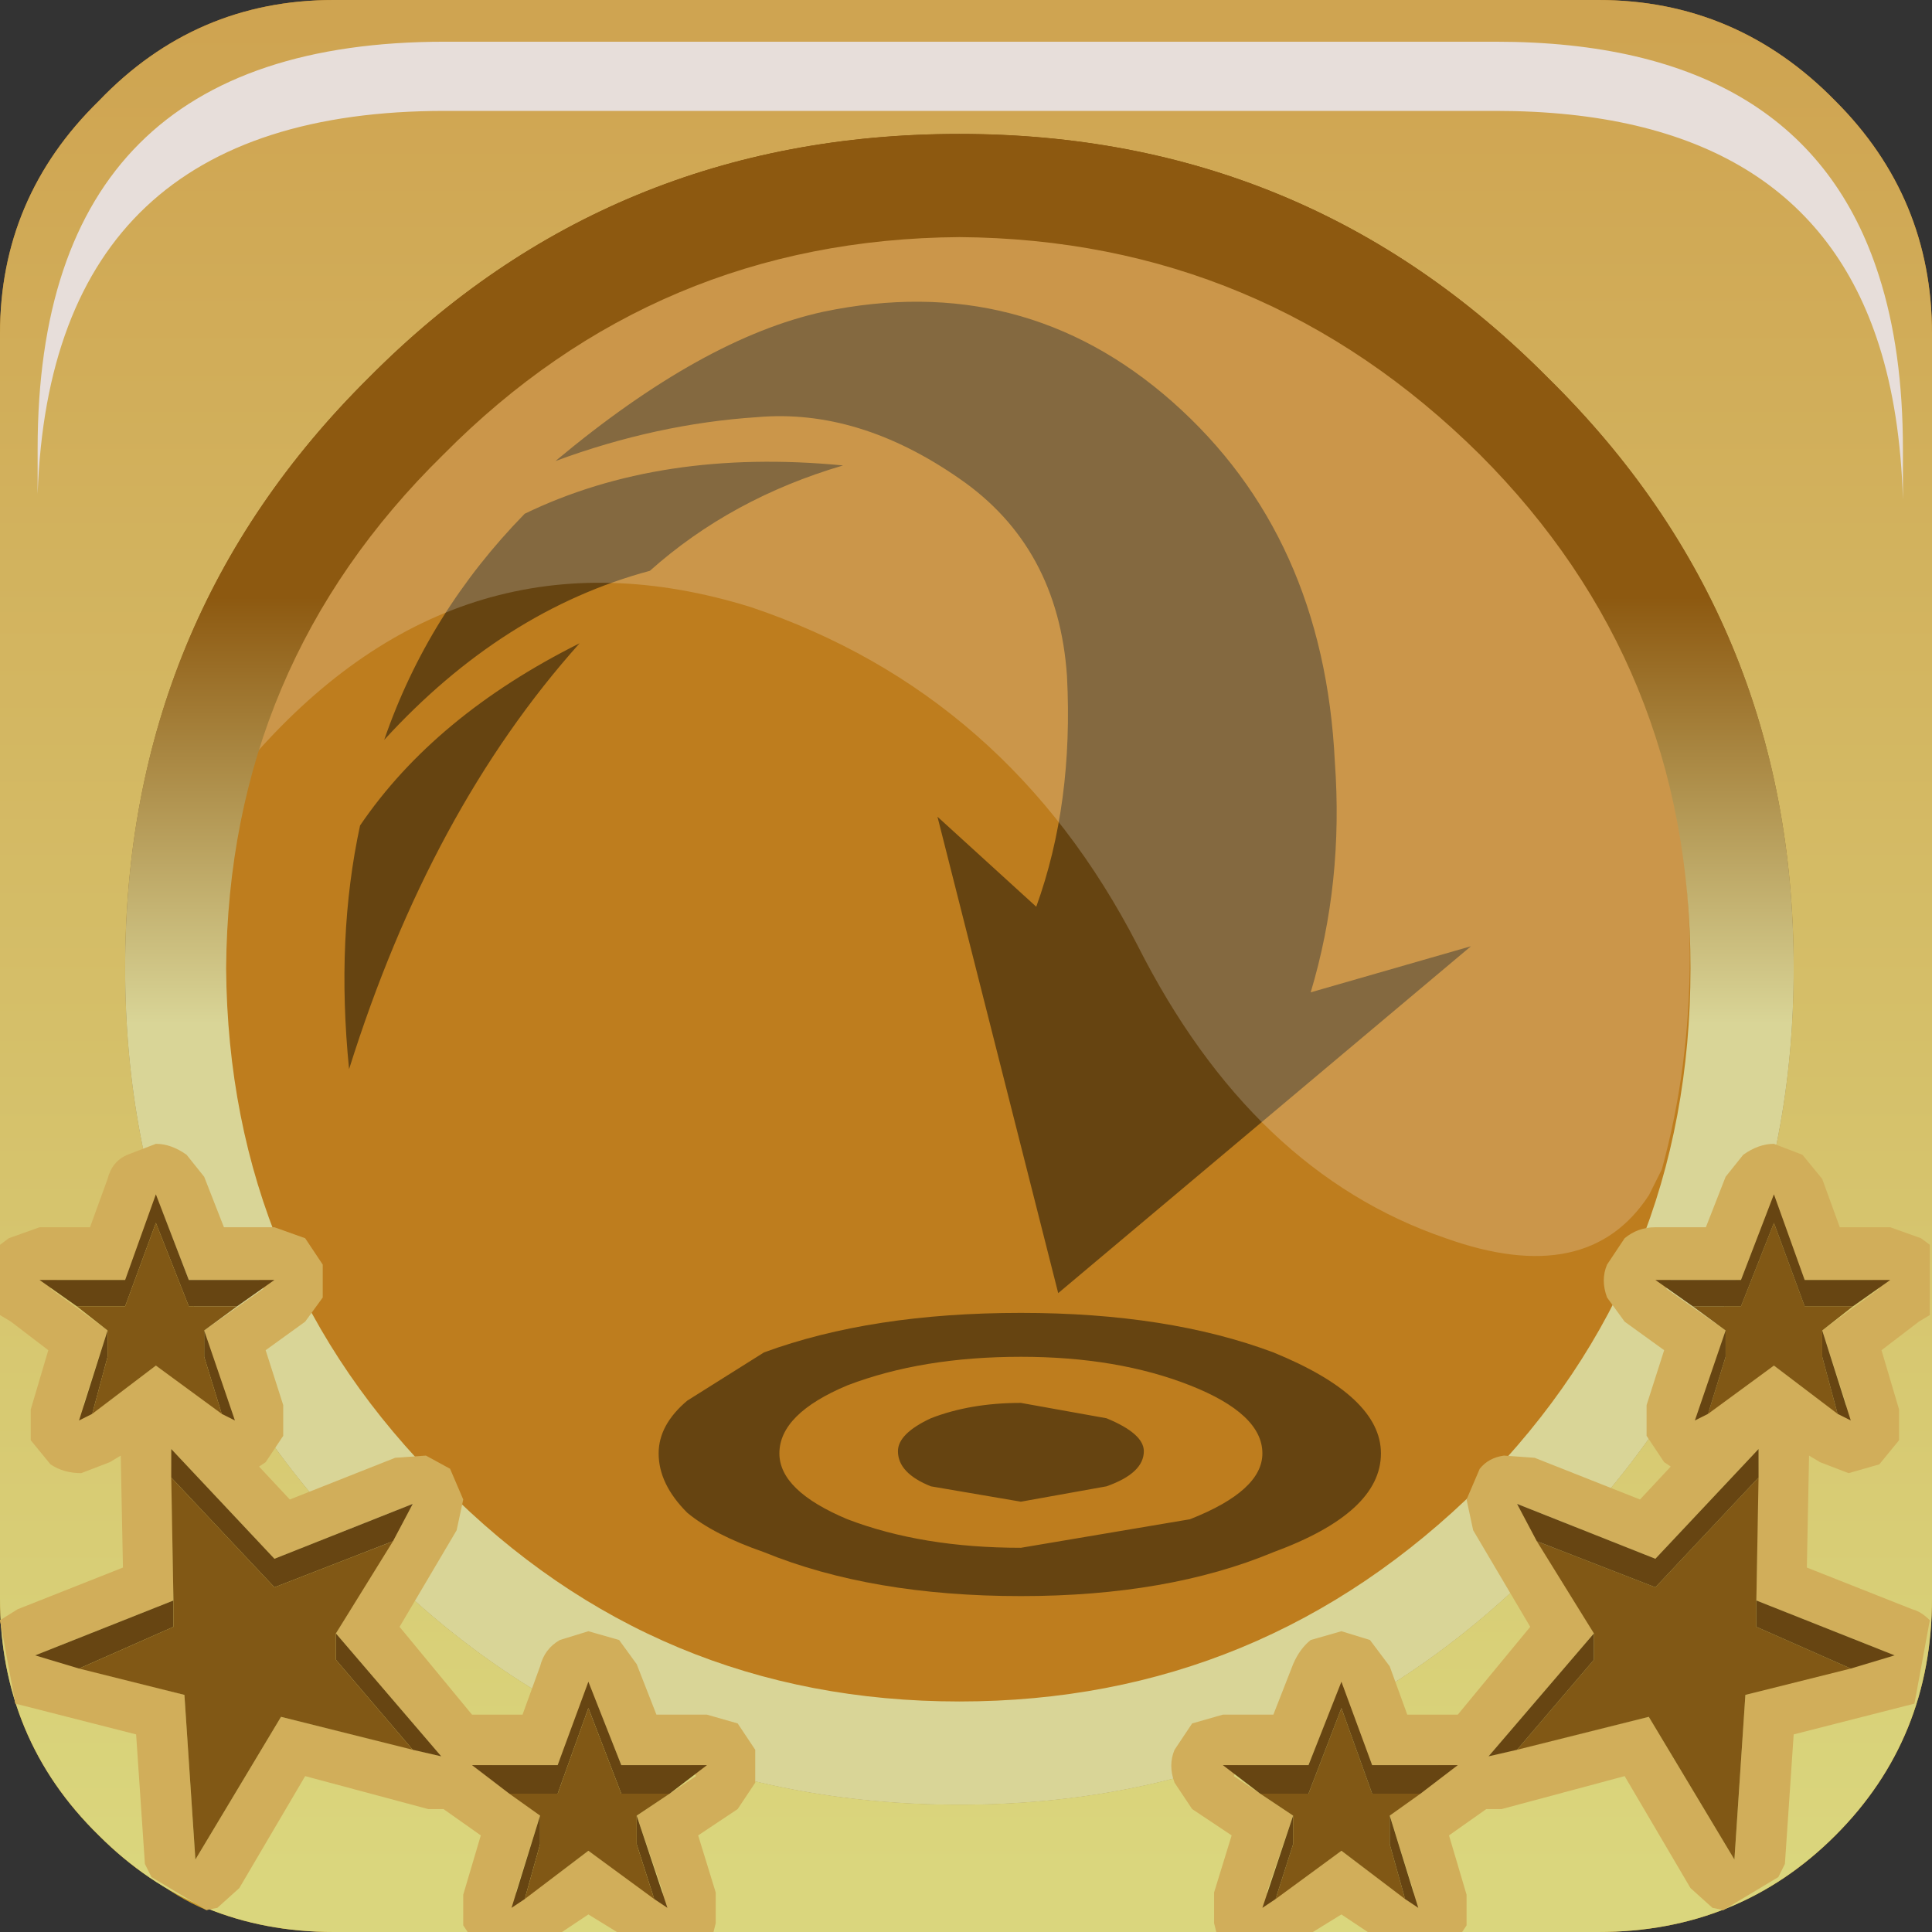 <?xml version="1.0" encoding="UTF-8" standalone="no"?>
<svg xmlns:xlink="http://www.w3.org/1999/xlink" height="66.0px" width="66.0px" xmlns="http://www.w3.org/2000/svg">
  <rect width="100%" height="100%" fill="#333333" stroke="none"/>
  <g transform="matrix(1.5, 0.0, 0.0, 1.5, -0.075, -0.15)">
    <use height="37.1" transform="matrix(1.0, 0.0, 0.0, 1.0, 3.45, 3.6)" width="37.2" xlink:href="#shape0"/>
    <use height="20.15" transform="matrix(1.159, 0.0, 0.0, 1.159, 5.85, 5.35)" width="28.2" xlink:href="#sprite0"/>
    <use height="44.0" transform="matrix(1.0, 0.0, 0.0, 1.0, 0.05, 0.1)" width="44.0" xlink:href="#shape2"/>
    <use height="8.6" transform="matrix(1.212, 0.0, 0.0, 1.212, 0.907, 1.05)" width="35.05" xlink:href="#sprite1"/>
    <use height="40.5" transform="matrix(1.0, 0.0, 0.0, 1.0, 0.05, 3.6)" width="43.95" xlink:href="#shape4"/>
    <use height="20.15" transform="matrix(1.159, 0.0, 0.0, 1.159, 5.85, 5.35)" width="28.2" xlink:href="#sprite0"/>
    <use height="44.0" transform="matrix(1.0, 0.0, 0.0, 1.0, 0.05, 0.1)" width="44.0" xlink:href="#shape5"/>
    <use height="8.6" transform="matrix(1.212, 0.0, 0.0, 1.212, 0.907, 1.05)" width="35.05" xlink:href="#sprite1"/>
    <use height="17.95" transform="matrix(1.0, 0.0, 0.0, 1.0, 0.05, 26.15)" width="43.95" xlink:href="#shape6"/>
  </g>
  <defs>
    <g id="shape0" transform="matrix(1.0, 0.0, 0.0, 1.0, -3.45, -3.6)">
      <path d="M3.45 22.15 Q3.45 14.45 8.9 9.05 14.35 3.6 22.1 3.6 29.8 3.6 35.25 9.05 40.65 14.5 40.65 22.15 40.65 29.85 35.25 35.3 29.8 40.7 22.1 40.7 14.35 40.7 8.9 35.3 3.45 29.85 3.45 22.15" fill="url(#gradient0)" fill-rule="evenodd" stroke="none"/>
      <path d="M21.95 11.55 L21.95 11.8 Q28.85 11.8 35.85 17.9 26.7 20.05 25.95 22.2 L31.9 22.2 Q27.1 25.0 26.0 27.5 L29.75 27.5 Q25.75 28.85 24.3 32.05 L26.8 32.05 Q23.3 33.25 21.95 35.9 L21.75 36.1 21.75 35.65 Q20.4 33.05 16.9 31.85 L19.4 31.85 Q17.95 28.7 13.95 27.35 L17.7 27.35 Q16.6 24.8 11.75 22.05 L17.75 22.05 Q17.0 19.85 7.85 17.7 14.9 11.5 21.95 11.55" fill="#664411" fill-rule="evenodd" stroke="none"/>
    </g>
    <linearGradient gradientTransform="matrix(0.0, -0.017, -0.017, 0.0, 21.05, 27.05)" gradientUnits="userSpaceOnUse" id="gradient0" spreadMethod="pad" x1="-819.2" x2="819.2">
      <stop offset="0.012" stop-color="#dad67d"/>
      <stop offset="1.0" stop-color="#cfa451"/>
    </linearGradient>
    <g id="sprite0" transform="matrix(1.0, 0.0, 0.0, 1.0, 0.0, 0.0)">
      <use height="20.15" transform="matrix(1.0, 0.0, 0.0, 1.0, 0.0, 0.0)" width="28.2" xlink:href="#shape1"/>
    </g>
    <g id="shape1" transform="matrix(1.0, 0.0, 0.0, 1.0, 0.0, 0.0)">
      <path d="M27.65 18.45 L27.4 18.95 Q26.2 20.8 23.4 19.8 19.6 18.5 17.35 14.05 14.8 9.1 9.75 7.4 4.1 5.65 0.0 10.3 1.0 6.85 3.7 4.15 7.2 0.65 11.9 0.05 L14.8 0.05 18.4 0.65 Q21.55 1.65 24.05 4.15 28.2 8.3 28.2 14.25 28.2 16.45 27.65 18.45" fill="#ffffff" fill-opacity="0.196" fill-rule="evenodd" stroke="none"/>
    </g>
    <g id="shape2" transform="matrix(1.0, 0.0, 0.0, 1.0, -0.05, -0.1)">
      <path d="M41.85 2.4 Q44.05 4.6 44.05 7.7 L44.05 36.5 Q44.05 39.7 41.85 41.9 39.65 44.1 36.45 44.1 L7.65 44.1 Q4.5 44.1 2.3 41.9 0.05 39.7 0.05 36.5 L0.05 7.7 Q0.05 4.6 2.3 2.4 4.5 0.1 7.65 0.1 L36.45 0.1 Q39.6 0.1 41.85 2.4 M40.9 22.15 Q40.9 14.2 35.3 8.7 29.8 3.15 21.9 3.15 13.95 3.15 8.45 8.7 2.9 14.2 2.9 22.15 2.9 30.05 8.45 35.55 13.95 41.2 21.9 41.2 29.8 41.2 35.3 35.55 40.9 30.05 40.9 22.15" fill="url(#gradient1)" fill-rule="evenodd" stroke="none"/>
      <path d="M40.9 22.15 Q40.9 30.05 35.3 35.55 29.8 41.2 21.9 41.2 13.95 41.2 8.45 35.55 2.9 30.05 2.9 22.15 2.9 14.2 8.45 8.7 13.95 3.15 21.9 3.15 29.8 3.15 35.3 8.7 40.9 14.2 40.9 22.15 M33.75 10.45 Q28.8 5.55 21.9 5.5 15.0 5.55 10.15 10.45 5.25 15.25 5.2 22.15 5.25 29.1 10.15 33.95 15.0 38.85 21.9 38.85 28.8 38.85 33.75 33.95 38.55 29.1 38.55 22.15 38.55 15.25 33.75 10.45" fill="url(#gradient2)" fill-rule="evenodd" stroke="none"/>
    </g>
    <linearGradient gradientTransform="matrix(0.0, -0.026, -0.055, 0.0, 21.9, 21.95)" gradientUnits="userSpaceOnUse" id="gradient1" spreadMethod="pad" x1="-819.2" x2="819.2">
      <stop offset="0.012" stop-color="#c79829"/>
      <stop offset="1.0" stop-color="#be7d1e"/>
    </linearGradient>
    <linearGradient gradientTransform="matrix(1.0E-4, 0.022, -0.023, 1.0E-4, 21.95, 22.4)" gradientUnits="userSpaceOnUse" id="gradient2" spreadMethod="pad" x1="-819.2" x2="819.2">
      <stop offset="0.012" stop-color="#8d5910"/>
      <stop offset="1.0" stop-color="#d9d597"/>
    </linearGradient>
    <g id="sprite1" transform="matrix(1.0, 0.0, 0.0, 1.0, 0.2, 0.0)">
      <use height="8.6" transform="matrix(1.0, 0.0, 0.0, 1.0, -0.2, 0.0)" width="35.05" xlink:href="#shape3"/>
    </g>
    <g id="shape3" transform="matrix(1.0, 0.0, 0.0, 1.0, 0.2, 0.0)">
      <path d="M34.4 4.4 Q34.85 5.8 34.85 7.65 L34.85 8.6 Q34.8 6.95 34.4 5.7 33.0 1.3 27.2 1.3 L7.45 1.3 Q0.05 1.3 -0.2 8.5 L-0.2 7.65 Q-0.2 0.0 7.45 0.0 L27.2 0.0 Q33.0 0.0 34.4 4.4" fill="#e7deda" fill-rule="evenodd" stroke="none"/>
    </g>
    <g id="shape4" transform="matrix(1.0, 0.0, 0.0, 1.0, -0.05, -3.6)">
      <path d="M38.9 28.05 L39.35 26.9 39.75 26.4 Q40.1 26.15 40.45 26.15 L41.1 26.4 41.55 26.95 41.95 28.05 43.1 28.05 Q43.55 28.05 43.8 28.3 L44.0 28.45 44.0 30.05 43.75 30.2 42.9 30.85 43.3 32.2 43.3 32.9 42.85 33.45 42.15 33.65 41.5 33.4 41.25 33.25 41.2 35.8 43.6 36.75 44.0 37.0 43.65 38.9 43.45 38.95 40.9 39.6 40.7 42.55 40.55 42.85 39.3 43.6 39.05 43.55 38.55 43.1 37.05 40.55 34.25 41.3 33.9 41.3 33.05 41.9 33.45 43.25 33.45 43.95 33.35 44.1 31.2 44.1 30.6 43.7 29.95 44.1 27.75 44.1 27.7 43.9 27.7 43.2 28.1 41.9 27.2 41.3 26.8 40.7 Q26.65 40.3 26.8 39.95 L27.2 39.35 27.9 39.15 29.05 39.15 29.5 38.0 29.9 37.45 30.6 37.25 31.25 37.45 31.7 38.05 32.1 39.15 33.25 39.15 34.9 37.15 33.6 34.95 33.45 34.25 33.75 33.55 Q33.95 33.3 34.3 33.25 L35.0 33.3 37.4 34.25 38.1 33.5 37.95 33.4 37.55 32.8 37.55 32.1 37.95 30.85 37.05 30.2 36.65 29.65 Q36.5 29.25 36.65 28.9 L37.05 28.3 Q37.35 28.05 37.75 28.05 L38.9 28.05 M30.7 38.8 L30.45 38.8 29.85 40.3 28.25 40.3 28.15 40.55 29.5 41.45 28.9 43.2 29.1 43.3 30.6 42.25 32.0 43.3 32.25 43.2 31.7 41.45 32.85 40.6 32.8 40.3 31.3 40.3 30.7 38.8 M37.75 35.6 L34.6 34.35 36.35 37.3 33.95 40.1 37.6 39.2 39.55 42.45 39.8 38.7 43.2 37.8 40.05 36.55 40.1 33.1 37.75 35.6 M39.7 29.25 L38.1 29.25 38.0 29.45 39.35 30.4 38.8 32.1 38.95 32.25 40.45 31.2 41.85 32.25 42.1 32.1 41.55 30.4 42.85 29.45 42.7 29.25 41.15 29.25 40.55 27.7 40.3 27.7 39.7 29.25" fill="url(#gradient3)" fill-rule="evenodd" stroke="none"/>
      <path d="M42.25 29.85 L41.55 30.4 41.55 31.0 41.9 32.3 40.45 31.2 38.95 32.3 39.35 31.0 39.35 30.4 38.6 29.85 39.7 29.85 40.45 27.95 41.15 29.85 42.25 29.85 M40.05 36.55 L40.05 37.15 42.2 38.1 39.8 38.7 39.55 42.45 37.6 39.2 34.6 39.95 36.35 37.9 36.35 37.3 35.05 35.2 37.75 36.25 40.1 33.75 40.05 36.55 M32.4 40.95 L31.7 41.45 31.7 42.1 32.05 43.35 30.6 42.25 29.1 43.35 29.5 42.1 29.5 41.45 28.75 40.95 29.85 40.95 30.6 39.0 31.3 40.95 32.4 40.95" fill="#815815" fill-rule="evenodd" stroke="none"/>
      <path d="M38.6 29.85 L37.75 29.25 39.7 29.25 40.45 27.3 41.15 29.25 43.1 29.25 42.25 29.85 41.15 29.85 40.45 27.95 39.7 29.85 38.6 29.85 M41.55 30.4 L42.2 32.45 41.9 32.3 41.55 31.0 41.55 30.4 M38.95 32.3 L38.65 32.45 39.35 30.4 39.35 31.0 38.95 32.3 M40.05 36.55 L43.2 37.8 42.2 38.1 40.05 37.15 40.05 36.55 M34.6 39.95 L33.95 40.1 36.35 37.3 36.35 37.9 34.6 39.95 M35.05 35.2 L34.6 34.35 37.75 35.6 40.1 33.1 40.1 33.75 37.75 36.25 35.05 35.2 M28.75 40.95 L27.9 40.3 29.85 40.3 30.6 38.4 31.3 40.3 33.25 40.3 32.4 40.95 31.3 40.95 30.6 39.0 29.85 40.95 28.75 40.95 M31.7 41.45 L32.35 43.55 32.05 43.35 31.7 42.1 31.7 41.45 M29.1 43.35 L28.8 43.55 29.5 41.45 29.5 42.1 29.1 43.35" fill="#674512" fill-rule="evenodd" stroke="none"/>
      <path d="M5.15 28.05 L6.3 28.05 Q6.7 28.05 7.0 28.3 L7.4 28.9 7.4 29.65 7.0 30.2 6.1 30.85 6.5 32.1 6.5 32.8 6.1 33.4 5.95 33.5 6.65 34.25 9.05 33.3 9.75 33.25 10.3 33.55 10.6 34.25 10.45 34.95 9.15 37.15 10.8 39.15 11.95 39.15 12.35 38.05 12.8 37.45 13.45 37.25 14.15 37.45 14.55 38.0 15.0 39.15 16.15 39.15 16.85 39.35 17.25 39.95 17.25 40.7 16.85 41.3 15.95 41.9 16.35 43.2 16.35 43.9 16.3 44.1 14.1 44.1 13.45 43.7 12.85 44.1 10.7 44.1 10.6 43.95 10.6 43.25 11.0 41.9 10.15 41.3 9.8 41.3 7.0 40.55 5.5 43.1 5.0 43.55 4.75 43.6 Q4.05 43.3 3.5 42.85 L3.35 42.55 3.15 39.6 0.6 38.95 0.4 38.9 0.05 37.0 Q0.25 36.8 0.45 36.75 L2.85 35.8 2.8 33.25 2.55 33.4 1.9 33.65 1.2 33.45 0.75 32.9 0.75 32.2 1.15 30.85 0.3 30.2 0.05 30.05 0.05 28.45 0.25 28.3 Q0.5 28.05 0.95 28.05 L2.1 28.05 2.5 26.95 2.95 26.4 Q3.25 26.15 3.6 26.15 L4.3 26.4 4.7 26.9 5.15 28.05 M4.35 29.25 L3.75 27.7 3.5 27.7 2.9 29.25 1.35 29.25 1.2 29.45 2.5 30.4 1.95 32.1 2.2 32.25 3.6 31.2 5.1 32.25 5.25 32.1 4.7 30.4 6.05 29.45 5.95 29.25 4.35 29.25 M6.3 35.6 L3.95 33.1 4.0 36.55 0.85 37.8 4.25 38.7 4.5 42.45 6.45 39.2 10.1 40.1 7.7 37.3 9.45 34.35 6.3 35.6 M13.35 38.8 L12.75 40.3 11.25 40.3 11.2 40.6 12.35 41.45 11.8 43.2 12.05 43.3 13.45 42.25 14.95 43.3 15.15 43.2 14.55 41.45 15.9 40.55 15.8 40.3 14.2 40.3 13.6 38.8 13.35 38.8" fill="url(#gradient4)" fill-rule="evenodd" stroke="none"/>
      <path d="M1.8 29.85 L0.95 29.25 2.9 29.25 3.6 27.3 4.35 29.25 6.3 29.25 5.45 29.85 4.35 29.85 3.6 27.95 2.9 29.85 1.8 29.85 M4.7 30.4 L5.4 32.45 5.1 32.3 4.7 31.0 4.7 30.4 M2.15 32.3 L1.85 32.45 2.5 30.4 2.5 31.0 2.15 32.3 M3.95 33.75 L3.95 33.1 6.3 35.6 9.45 34.35 9.0 35.2 6.3 36.25 3.95 33.75 M7.7 37.3 L10.1 40.1 9.45 39.95 7.7 37.9 7.7 37.3 M1.85 38.1 L0.85 37.8 4.0 36.55 4.0 37.15 1.85 38.1 M11.65 40.95 L10.8 40.3 12.75 40.3 13.45 38.4 14.2 40.3 16.15 40.3 15.3 40.95 14.2 40.95 13.45 39.0 12.75 40.95 11.65 40.95 M14.55 41.45 L15.25 43.55 14.95 43.35 14.55 42.1 14.55 41.45 M12.0 43.35 L11.7 43.55 12.35 41.45 12.35 42.1 12.0 43.35" fill="#674512" fill-rule="evenodd" stroke="none"/>
      <path d="M1.8 29.85 L2.9 29.85 3.6 27.95 4.35 29.85 5.45 29.85 4.7 30.4 4.7 31.0 5.1 32.3 3.6 31.2 2.15 32.3 2.5 31.0 2.5 30.4 1.8 29.85 M9.0 35.2 L7.7 37.3 7.7 37.9 9.45 39.95 6.45 39.2 4.5 42.45 4.25 38.7 1.85 38.1 4.0 37.15 4.0 36.55 3.95 33.75 6.3 36.25 9.0 35.2 M11.65 40.95 L12.75 40.95 13.45 39.0 14.2 40.95 15.3 40.95 14.55 41.45 14.55 42.1 14.95 43.35 13.45 42.25 12.0 43.35 12.35 42.1 12.35 41.45 11.65 40.95" fill="#815815" fill-rule="evenodd" stroke="none"/>
      <path d="M3.45 22.15 Q3.45 14.45 8.9 9.05 14.35 3.6 22.1 3.6 29.8 3.6 35.25 9.05 40.65 14.5 40.65 22.15 40.65 29.85 35.25 35.3 29.8 40.7 22.1 40.7 14.35 40.7 8.9 35.3 3.45 29.85 3.45 22.15" fill="url(#gradient5)" fill-rule="evenodd" stroke="none"/>
      <path d="M8.0 24.45 Q7.7 21.45 8.25 18.9 9.95 16.4 13.25 14.75 9.85 18.55 8.0 24.45 M12.0 11.8 Q15.1 10.3 19.25 10.7 16.7 11.45 14.85 13.1 11.5 14.0 8.8 16.95 9.8 14.05 12.0 11.8 M26.75 9.25 Q30.2 12.3 30.45 17.45 30.65 20.2 29.9 22.7 L33.55 21.65 24.15 29.55 21.4 18.7 23.65 20.75 Q24.5 18.4 24.35 15.5 24.15 12.55 21.9 11.0 19.6 9.4 17.3 9.6 15.0 9.75 12.7 10.6 16.05 7.8 18.8 7.2 23.35 6.25 26.75 9.25 M17.45 35.45 Q16.3 35.05 15.7 34.55 15.05 33.9 15.05 33.2 15.05 32.55 15.7 32.0 L17.45 30.9 Q19.9 30.0 23.3 30.0 26.65 30.0 29.05 30.9 31.5 31.9 31.5 33.2 31.5 34.55 29.05 35.45 26.65 36.45 23.3 36.45 19.9 36.45 17.45 35.45 M19.35 31.65 Q17.8 32.3 17.8 33.2 17.8 34.05 19.35 34.7 21.05 35.35 23.3 35.35 L27.15 34.7 Q28.8 34.05 28.8 33.2 28.8 32.3 27.15 31.65 25.5 31.0 23.3 31.0 21.05 31.0 19.35 31.65 M26.1 33.15 Q26.1 33.65 25.25 33.95 L23.3 34.3 21.25 33.95 Q20.5 33.65 20.5 33.15 20.5 32.75 21.25 32.4 22.15 32.05 23.3 32.05 L25.25 32.4 Q26.1 32.75 26.1 33.15" fill="#664411" fill-rule="evenodd" stroke="none"/>
    </g>
    <linearGradient gradientTransform="matrix(0.0, -0.026, -0.055, 0.0, 21.9, 21.95)" gradientUnits="userSpaceOnUse" id="gradient3" spreadMethod="pad" x1="-819.2" x2="819.2">
      <stop offset="0.012" stop-color="#c79829"/>
      <stop offset="1.0" stop-color="#be7d1e"/>
    </linearGradient>
    <linearGradient gradientTransform="matrix(0.0, -0.026, 0.055, 0.0, 22.1, 21.95)" gradientUnits="userSpaceOnUse" id="gradient4" spreadMethod="pad" x1="-819.2" x2="819.2">
      <stop offset="0.012" stop-color="#c79829"/>
      <stop offset="1.0" stop-color="#be7d1e"/>
    </linearGradient>
    <linearGradient gradientTransform="matrix(0.006, 0.0, 0.0, 0.004, -24.5, 41.85)" gradientUnits="userSpaceOnUse" id="gradient5" spreadMethod="pad" x1="-819.2" x2="819.2">
      <stop offset="0.012" stop-color="#c79829"/>
      <stop offset="1.0" stop-color="#be7d1e"/>
    </linearGradient>
    <g id="shape5" transform="matrix(1.0, 0.0, 0.0, 1.0, -0.05, -0.1)">
      <path d="M40.9 22.15 Q40.9 14.2 35.3 8.7 29.8 3.15 21.9 3.15 13.95 3.15 8.45 8.7 2.9 14.2 2.9 22.15 2.9 30.05 8.45 35.55 13.95 41.2 21.9 41.2 29.8 41.2 35.3 35.55 40.9 30.05 40.9 22.15 M41.85 2.4 Q44.05 4.6 44.05 7.7 L44.05 36.5 Q44.05 39.7 41.85 41.9 39.65 44.1 36.45 44.1 L7.65 44.1 Q4.5 44.1 2.3 41.9 0.05 39.7 0.05 36.5 L0.05 7.7 Q0.05 4.6 2.3 2.4 4.5 0.1 7.65 0.1 L36.45 0.1 Q39.6 0.1 41.85 2.4" fill="url(#gradient6)" fill-rule="evenodd" stroke="none"/>
      <path d="M33.75 10.45 Q28.8 5.55 21.9 5.5 15.0 5.55 10.15 10.45 5.25 15.25 5.2 22.15 5.25 29.1 10.15 33.95 15.0 38.85 21.9 38.85 28.8 38.85 33.75 33.95 38.55 29.1 38.55 22.15 38.55 15.25 33.75 10.45 M40.9 22.15 Q40.9 30.05 35.3 35.55 29.8 41.2 21.9 41.2 13.95 41.2 8.45 35.55 2.9 30.05 2.9 22.15 2.9 14.2 8.45 8.7 13.95 3.15 21.9 3.15 29.8 3.15 35.3 8.7 40.9 14.2 40.9 22.15" fill="url(#gradient7)" fill-rule="evenodd" stroke="none"/>
    </g>
    <linearGradient gradientTransform="matrix(0.0, -0.026, -0.055, 0.0, 21.9, 21.95)" gradientUnits="userSpaceOnUse" id="gradient6" spreadMethod="pad" x1="-819.2" x2="819.2">
      <stop offset="0.012" stop-color="#dad67d"/>
      <stop offset="1.0" stop-color="#cfa451"/>
    </linearGradient>
    <linearGradient gradientTransform="matrix(0.0, 0.006, -0.023, 0.0, 21.9, 18.5)" gradientUnits="userSpaceOnUse" id="gradient7" spreadMethod="pad" x1="-819.2" x2="819.2">
      <stop offset="0.012" stop-color="#8d5910"/>
      <stop offset="1.0" stop-color="#d9d597"/>
    </linearGradient>
    <g id="shape6" transform="matrix(1.0, 0.0, 0.0, 1.0, 0.0, -26.1)">
      <path d="M41.5 26.9 L41.9 28.0 43.05 28.0 43.75 28.25 43.95 28.4 43.95 30.0 43.7 30.15 42.85 30.8 43.25 32.15 43.25 32.85 42.8 33.4 42.1 33.6 41.45 33.35 41.2 33.2 41.15 35.75 43.55 36.7 Q43.75 36.75 43.95 36.95 L43.6 38.85 43.4 38.9 40.85 39.55 40.65 42.5 40.5 42.8 39.25 43.55 39.0 43.5 38.5 43.05 37.0 40.5 34.2 41.25 33.85 41.25 33.0 41.85 33.4 43.2 33.4 43.9 33.3 44.05 31.15 44.05 30.55 43.65 29.9 44.05 27.7 44.05 27.65 43.85 27.65 43.15 28.05 41.85 27.15 41.25 26.75 40.65 Q26.6 40.25 26.75 39.9 L27.15 39.3 27.85 39.1 29.0 39.1 29.45 37.95 Q29.6 37.6 29.85 37.4 L30.55 37.2 31.2 37.4 31.65 38.0 32.05 39.1 33.2 39.1 34.85 37.1 33.55 34.9 33.4 34.2 33.7 33.5 Q33.9 33.25 34.25 33.2 L34.95 33.25 37.35 34.2 38.05 33.45 37.9 33.35 37.5 32.75 37.5 32.05 37.9 30.8 37.0 30.15 36.6 29.6 Q36.45 29.2 36.6 28.85 L37.0 28.25 Q37.3 28.0 37.7 28.0 L38.85 28.0 39.3 26.85 39.7 26.35 Q40.05 26.1 40.4 26.1 L41.05 26.35 41.5 26.9 M29.8 40.25 L28.2 40.25 28.1 40.5 29.45 41.4 28.85 43.15 29.05 43.25 30.55 42.2 31.95 43.25 32.2 43.15 31.65 41.4 32.8 40.55 32.75 40.25 31.25 40.25 30.65 38.75 30.4 38.75 29.8 40.25 M40.05 33.05 L37.7 35.55 34.55 34.3 36.3 37.25 33.9 40.05 37.55 39.15 39.5 42.4 39.75 38.65 43.15 37.75 40.0 36.5 40.05 33.05 M42.65 29.2 L41.1 29.2 40.5 27.65 40.25 27.65 39.65 29.2 38.05 29.2 37.95 29.4 39.3 30.35 38.75 32.05 38.9 32.2 40.4 31.15 41.8 32.2 42.05 32.05 41.5 30.35 42.8 29.4 42.65 29.2" fill="#d1ae5a" fill-rule="evenodd" stroke="none"/>
      <path d="M42.2 29.8 L41.5 30.35 41.5 30.95 41.85 32.25 40.4 31.15 38.9 32.25 39.3 30.95 39.3 30.35 38.55 29.8 39.65 29.8 40.4 27.9 41.1 29.8 42.2 29.8 M40.0 36.5 L40.0 37.1 42.15 38.05 39.75 38.65 39.5 42.4 37.55 39.15 34.55 39.9 36.3 37.85 36.3 37.25 35.0 35.15 37.7 36.2 40.05 33.7 40.0 36.5 M32.35 40.9 L31.65 41.4 31.65 42.05 32.0 43.3 30.55 42.2 29.05 43.3 29.45 42.05 29.45 41.4 28.7 40.9 29.8 40.9 30.55 38.95 31.25 40.9 32.35 40.9" fill="#815815" fill-rule="evenodd" stroke="none"/>
      <path d="M38.55 29.8 L37.7 29.2 39.65 29.2 40.4 27.25 41.1 29.2 43.05 29.2 42.2 29.8 41.1 29.8 40.4 27.9 39.65 29.8 38.55 29.8 M41.5 30.35 L42.15 32.4 41.85 32.25 41.5 30.95 41.5 30.35 M38.9 32.25 L38.6 32.4 39.3 30.35 39.3 30.95 38.9 32.25 M40.0 36.5 L43.15 37.75 42.15 38.05 40.0 37.1 40.0 36.5 M34.55 39.9 L33.9 40.05 36.3 37.25 36.3 37.85 34.55 39.9 M35.0 35.15 L34.55 34.3 37.7 35.55 40.05 33.05 40.05 33.7 37.7 36.2 35.0 35.15 M28.7 40.9 L27.85 40.25 29.8 40.25 30.55 38.35 31.25 40.25 33.2 40.25 32.35 40.9 31.25 40.9 30.55 38.95 29.8 40.9 28.7 40.9 M31.65 41.4 L32.3 43.5 32.0 43.3 31.65 42.05 31.65 41.4 M29.05 43.3 L28.75 43.5 29.45 41.4 29.45 42.05 29.05 43.3" fill="#674512" fill-rule="evenodd" stroke="none"/>
      <path d="M10.25 33.5 L10.55 34.2 10.4 34.9 9.1 37.1 10.75 39.1 11.9 39.1 12.3 38.0 Q12.4 37.6 12.75 37.4 L13.4 37.2 14.1 37.4 14.5 37.95 14.95 39.1 16.1 39.1 16.8 39.3 17.2 39.9 17.2 40.65 16.8 41.25 15.9 41.85 16.3 43.15 16.3 43.85 16.25 44.05 14.05 44.05 13.4 43.65 12.8 44.05 10.65 44.05 10.55 43.9 10.55 43.2 10.95 41.85 10.1 41.25 9.75 41.25 6.95 40.5 5.45 43.05 4.95 43.5 4.7 43.55 3.45 42.8 3.3 42.5 3.1 39.55 0.55 38.9 0.35 38.85 0.0 36.95 0.4 36.7 2.8 35.75 2.75 33.2 2.5 33.35 1.85 33.6 Q1.45 33.6 1.15 33.4 L0.7 32.85 0.7 32.15 1.1 30.8 0.25 30.15 0.0 30.0 0.0 28.4 0.2 28.25 0.9 28.0 2.05 28.0 2.45 26.9 Q2.55 26.5 2.9 26.35 L3.55 26.1 Q3.9 26.1 4.25 26.35 L4.65 26.85 5.1 28.0 6.25 28.0 6.95 28.25 7.35 28.85 7.35 29.6 6.95 30.15 6.05 30.8 6.45 32.05 6.45 32.75 6.05 33.35 5.9 33.45 6.6 34.2 9.0 33.25 9.7 33.2 10.25 33.5 M5.9 29.2 L4.3 29.2 3.7 27.65 3.45 27.65 2.85 29.2 1.3 29.2 1.15 29.4 2.45 30.35 1.9 32.05 2.15 32.2 3.55 31.15 5.05 32.2 5.2 32.05 4.65 30.35 6.0 29.4 5.9 29.2 M3.95 36.5 L0.8 37.75 4.2 38.65 4.45 42.4 6.4 39.15 10.05 40.05 7.65 37.25 9.4 34.3 6.25 35.55 3.9 33.05 3.95 36.5 M15.75 40.25 L14.15 40.25 13.55 38.75 13.3 38.75 12.7 40.25 11.2 40.25 11.15 40.55 12.3 41.4 11.75 43.15 12.0 43.25 13.4 42.2 14.9 43.25 15.1 43.15 14.5 41.4 15.85 40.5 15.75 40.25" fill="#d1ae5a" fill-rule="evenodd" stroke="none"/>
      <path d="M1.75 29.8 L0.9 29.2 2.85 29.2 3.55 27.25 4.3 29.2 6.25 29.2 5.4 29.8 4.3 29.8 3.55 27.9 2.85 29.8 1.75 29.8 M4.65 30.35 L5.35 32.4 5.05 32.25 4.65 30.95 4.65 30.35 M2.1 32.25 L1.8 32.4 2.45 30.35 2.45 30.95 2.1 32.25 M3.9 33.7 L3.9 33.05 6.25 35.55 9.4 34.3 8.95 35.15 6.25 36.2 3.9 33.7 M7.65 37.25 L10.05 40.05 9.4 39.9 7.65 37.85 7.65 37.25 M1.8 38.05 L0.8 37.75 3.95 36.5 3.95 37.1 1.8 38.05 M11.6 40.9 L10.75 40.25 12.7 40.25 13.4 38.35 14.15 40.25 16.1 40.25 15.25 40.9 14.15 40.9 13.4 38.95 12.7 40.9 11.6 40.9 M14.5 41.4 L15.2 43.5 14.9 43.3 14.5 42.05 14.5 41.4 M11.95 43.3 L11.65 43.5 12.3 41.4 12.3 42.05 11.95 43.3" fill="#674512" fill-rule="evenodd" stroke="none"/>
      <path d="M1.75 29.8 L2.85 29.8 3.55 27.9 4.3 29.8 5.4 29.8 4.65 30.35 4.65 30.95 5.05 32.25 3.55 31.15 2.1 32.25 2.45 30.95 2.45 30.35 1.75 29.8 M3.95 36.5 L3.9 33.7 6.25 36.2 8.95 35.15 7.65 37.25 7.65 37.85 9.4 39.9 6.4 39.15 4.45 42.4 4.2 38.65 1.8 38.05 3.95 37.1 3.95 36.5 M11.6 40.9 L12.7 40.9 13.4 38.95 14.15 40.9 15.25 40.9 14.5 41.4 14.5 42.05 14.9 43.3 13.4 42.2 11.95 43.3 12.3 42.05 12.3 41.4 11.6 40.9" fill="#815815" fill-rule="evenodd" stroke="none"/>
    </g>
  </defs>
</svg>

